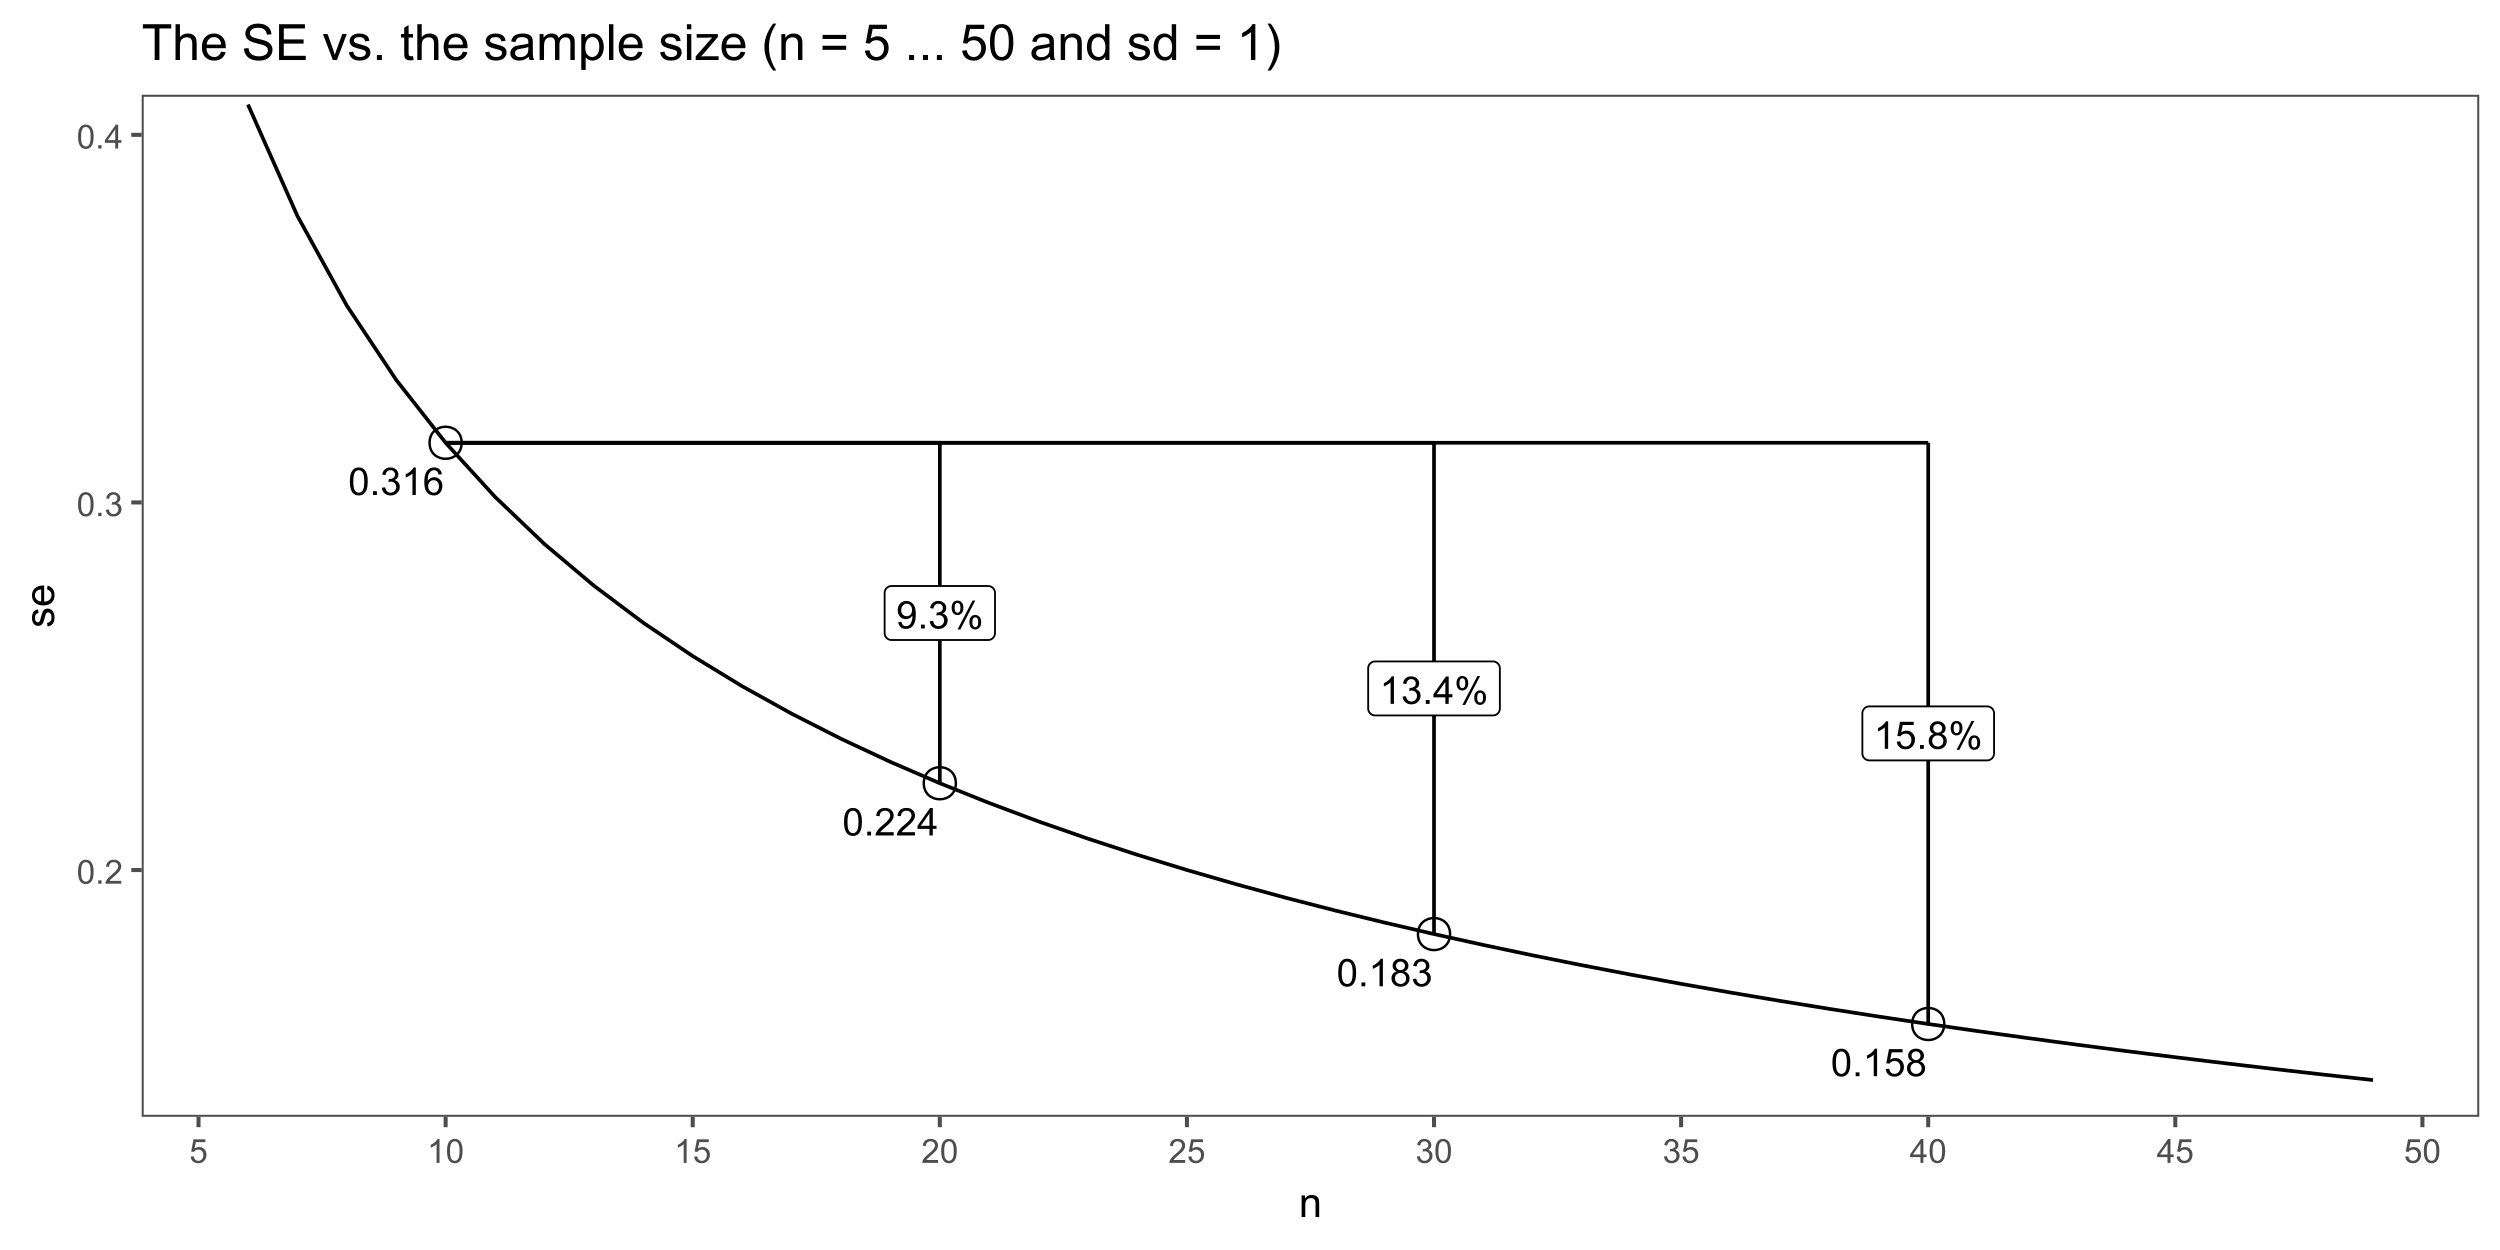 <?xml version="1.0" encoding="UTF-8"?>
<svg xmlns="http://www.w3.org/2000/svg" xmlns:xlink="http://www.w3.org/1999/xlink" width="720" height="360" viewBox="0 0 720 360">
<defs>
<g>
<g id="glyph-0-0">
<path d="M 0.457 -3.898 C 0.457 -4.832 0.555 -5.582 0.746 -6.152 C 0.938 -6.723 1.223 -7.164 1.605 -7.473 C 1.984 -7.781 2.461 -7.934 3.035 -7.934 C 3.457 -7.934 3.832 -7.848 4.152 -7.68 C 4.469 -7.508 4.734 -7.262 4.941 -6.941 C 5.152 -6.617 5.316 -6.227 5.434 -5.766 C 5.551 -5.305 5.613 -4.68 5.613 -3.898 C 5.613 -2.969 5.516 -2.223 5.324 -1.652 C 5.137 -1.082 4.852 -0.641 4.473 -0.332 C 4.094 -0.02 3.613 0.133 3.035 0.133 C 2.273 0.133 1.676 -0.137 1.238 -0.684 C 0.719 -1.344 0.457 -2.414 0.457 -3.898 M 1.457 -3.898 C 1.457 -2.602 1.605 -1.738 1.91 -1.309 C 2.215 -0.879 2.59 -0.664 3.035 -0.664 C 3.48 -0.664 3.855 -0.879 4.16 -1.309 C 4.461 -1.742 4.613 -2.605 4.613 -3.898 C 4.613 -5.199 4.461 -6.062 4.16 -6.488 C 3.855 -6.918 3.477 -7.133 3.023 -7.133 C 2.578 -7.133 2.223 -6.941 1.957 -6.566 C 1.621 -6.086 1.457 -5.195 1.457 -3.898 Z M 1.457 -3.898 "/>
</g>
<g id="glyph-0-1">
<path d="M 1.004 0 L 1.004 -1.105 L 2.109 -1.105 L 2.109 0 Z M 1.004 0 "/>
</g>
<g id="glyph-0-2">
<path d="M 0.465 -2.086 L 1.434 -2.215 C 1.547 -1.664 1.734 -1.27 2.004 -1.027 C 2.27 -0.785 2.598 -0.664 2.98 -0.664 C 3.438 -0.664 3.824 -0.82 4.137 -1.137 C 4.453 -1.453 4.609 -1.844 4.609 -2.312 C 4.609 -2.758 4.465 -3.125 4.172 -3.414 C 3.883 -3.703 3.512 -3.848 3.062 -3.848 C 2.879 -3.848 2.648 -3.812 2.379 -3.742 L 2.484 -4.594 C 2.551 -4.586 2.602 -4.582 2.641 -4.582 C 3.055 -4.582 3.426 -4.691 3.758 -4.906 C 4.086 -5.121 4.254 -5.453 4.254 -5.902 C 4.254 -6.258 4.133 -6.555 3.891 -6.785 C 3.652 -7.02 3.34 -7.137 2.961 -7.137 C 2.582 -7.137 2.27 -7.02 2.016 -6.781 C 1.766 -6.543 1.602 -6.188 1.531 -5.715 L 0.562 -5.887 C 0.68 -6.535 0.949 -7.039 1.371 -7.398 C 1.789 -7.758 2.312 -7.934 2.938 -7.934 C 3.367 -7.934 3.766 -7.844 4.129 -7.656 C 4.492 -7.473 4.77 -7.219 4.961 -6.898 C 5.152 -6.578 5.25 -6.242 5.25 -5.883 C 5.25 -5.539 5.16 -5.23 4.977 -4.949 C 4.793 -4.668 4.52 -4.445 4.16 -4.281 C 4.629 -4.172 4.992 -3.949 5.25 -3.609 C 5.508 -3.27 5.637 -2.844 5.637 -2.336 C 5.637 -1.645 5.387 -1.059 4.883 -0.578 C 4.379 -0.102 3.746 0.141 2.977 0.141 C 2.281 0.141 1.707 -0.066 1.246 -0.48 C 0.789 -0.895 0.527 -1.43 0.465 -2.086 Z M 0.465 -2.086 "/>
</g>
<g id="glyph-0-3">
<path d="M 4.113 0 L 3.145 0 L 3.145 -6.184 C 2.91 -5.961 2.602 -5.738 2.223 -5.516 C 1.844 -5.293 1.504 -5.125 1.203 -5.012 L 1.203 -5.949 C 1.746 -6.207 2.219 -6.516 2.625 -6.879 C 3.031 -7.242 3.32 -7.594 3.488 -7.934 L 4.113 -7.934 Z M 4.113 0 "/>
</g>
<g id="glyph-0-4">
<path d="M 5.492 -5.969 L 4.527 -5.891 C 4.441 -6.273 4.32 -6.551 4.16 -6.723 C 3.898 -7 3.574 -7.137 3.191 -7.137 C 2.883 -7.137 2.609 -7.051 2.379 -6.879 C 2.07 -6.656 1.832 -6.332 1.656 -5.902 C 1.48 -5.477 1.387 -4.867 1.379 -4.074 C 1.613 -4.43 1.898 -4.695 2.238 -4.867 C 2.574 -5.039 2.93 -5.125 3.301 -5.125 C 3.945 -5.125 4.496 -4.887 4.949 -4.41 C 5.406 -3.938 5.633 -3.32 5.633 -2.566 C 5.633 -2.07 5.527 -1.609 5.312 -1.184 C 5.098 -0.758 4.805 -0.43 4.43 -0.203 C 4.059 0.023 3.633 0.133 3.16 0.133 C 2.352 0.133 1.691 -0.164 1.18 -0.758 C 0.672 -1.352 0.414 -2.332 0.414 -3.699 C 0.414 -5.227 0.695 -6.336 1.262 -7.027 C 1.754 -7.633 2.418 -7.934 3.25 -7.934 C 3.871 -7.934 4.383 -7.762 4.777 -7.41 C 5.176 -7.062 5.414 -6.582 5.492 -5.969 M 1.531 -2.559 C 1.531 -2.227 1.602 -1.906 1.742 -1.602 C 1.887 -1.297 2.086 -1.062 2.34 -0.902 C 2.594 -0.742 2.863 -0.664 3.145 -0.664 C 3.551 -0.664 3.906 -0.828 4.199 -1.16 C 4.492 -1.488 4.641 -1.938 4.641 -2.508 C 4.641 -3.055 4.496 -3.484 4.203 -3.797 C 3.914 -4.113 3.547 -4.27 3.105 -4.27 C 2.668 -4.27 2.293 -4.113 1.988 -3.797 C 1.684 -3.484 1.531 -3.07 1.531 -2.559 Z M 1.531 -2.559 "/>
</g>
<g id="glyph-0-5">
<path d="M 5.559 -0.934 L 5.559 0 L 0.336 0 C 0.328 -0.234 0.363 -0.457 0.449 -0.672 C 0.582 -1.031 0.793 -1.379 1.086 -1.727 C 1.379 -2.07 1.801 -2.469 2.355 -2.922 C 3.215 -3.625 3.793 -4.184 4.098 -4.594 C 4.398 -5.008 4.551 -5.395 4.551 -5.762 C 4.551 -6.148 4.41 -6.473 4.137 -6.734 C 3.863 -7 3.504 -7.133 3.062 -7.133 C 2.594 -7.133 2.223 -6.992 1.941 -6.711 C 1.66 -6.43 1.52 -6.043 1.516 -5.547 L 0.516 -5.648 C 0.586 -6.395 0.844 -6.961 1.289 -7.352 C 1.734 -7.738 2.332 -7.934 3.082 -7.934 C 3.84 -7.934 4.441 -7.723 4.883 -7.305 C 5.324 -6.883 5.547 -6.363 5.547 -5.742 C 5.547 -5.426 5.48 -5.113 5.352 -4.809 C 5.223 -4.504 5.008 -4.18 4.707 -3.844 C 4.41 -3.504 3.91 -3.043 3.211 -2.453 C 2.629 -1.965 2.258 -1.633 2.09 -1.457 C 1.926 -1.285 1.789 -1.109 1.684 -0.934 Z M 5.559 -0.934 "/>
</g>
<g id="glyph-0-6">
<path d="M 3.57 0 L 3.57 -1.891 L 0.141 -1.891 L 0.141 -2.781 L 3.746 -7.902 L 4.539 -7.902 L 4.539 -2.781 L 5.605 -2.781 L 5.605 -1.891 L 4.539 -1.891 L 4.539 0 L 3.57 0 M 3.57 -2.781 L 3.57 -6.344 L 1.094 -2.781 Z M 3.57 -2.781 "/>
</g>
<g id="glyph-0-7">
<path d="M 1.953 -4.285 C 1.551 -4.434 1.25 -4.645 1.055 -4.918 C 0.863 -5.188 0.766 -5.516 0.766 -5.898 C 0.766 -6.473 0.973 -6.957 1.387 -7.348 C 1.797 -7.738 2.348 -7.934 3.035 -7.934 C 3.727 -7.934 4.281 -7.734 4.699 -7.332 C 5.121 -6.934 5.332 -6.445 5.332 -5.871 C 5.332 -5.504 5.234 -5.184 5.043 -4.914 C 4.852 -4.641 4.559 -4.434 4.168 -4.285 C 4.652 -4.129 5.02 -3.871 5.273 -3.52 C 5.527 -3.168 5.656 -2.746 5.656 -2.258 C 5.656 -1.582 5.414 -1.016 4.938 -0.555 C 4.461 -0.094 3.832 0.133 3.051 0.133 C 2.27 0.133 1.641 -0.098 1.164 -0.559 C 0.688 -1.02 0.449 -1.594 0.449 -2.285 C 0.449 -2.801 0.578 -3.23 0.84 -3.578 C 1.098 -3.922 1.469 -4.16 1.953 -4.285 M 1.758 -5.93 C 1.758 -5.555 1.879 -5.25 2.117 -5.012 C 2.359 -4.777 2.672 -4.656 3.055 -4.656 C 3.43 -4.656 3.738 -4.773 3.977 -5.012 C 4.215 -5.246 4.332 -5.535 4.332 -5.875 C 4.332 -6.23 4.211 -6.531 3.965 -6.773 C 3.719 -7.016 3.414 -7.137 3.047 -7.137 C 2.676 -7.137 2.367 -7.02 2.125 -6.781 C 1.879 -6.543 1.758 -6.262 1.758 -5.93 M 1.445 -2.281 C 1.445 -2.004 1.512 -1.734 1.641 -1.477 C 1.773 -1.219 1.969 -1.02 2.227 -0.875 C 2.484 -0.734 2.762 -0.664 3.062 -0.664 C 3.523 -0.664 3.906 -0.812 4.211 -1.109 C 4.512 -1.41 4.664 -1.789 4.664 -2.246 C 4.664 -2.715 4.508 -3.102 4.195 -3.406 C 3.887 -3.711 3.496 -3.863 3.031 -3.863 C 2.574 -3.863 2.195 -3.715 1.895 -3.414 C 1.594 -3.109 1.445 -2.734 1.445 -2.281 Z M 1.445 -2.281 "/>
</g>
<g id="glyph-0-8">
<path d="M 0.457 -2.07 L 1.477 -2.156 C 1.551 -1.66 1.727 -1.289 2.004 -1.039 C 2.277 -0.789 2.609 -0.664 2.996 -0.664 C 3.465 -0.664 3.859 -0.84 4.184 -1.191 C 4.508 -1.543 4.668 -2.012 4.668 -2.594 C 4.668 -3.145 4.512 -3.582 4.203 -3.902 C 3.891 -4.223 3.484 -4.383 2.98 -4.383 C 2.668 -4.383 2.387 -4.312 2.133 -4.168 C 1.883 -4.027 1.684 -3.844 1.543 -3.617 L 0.629 -3.734 L 1.395 -7.793 L 5.324 -7.793 L 5.324 -6.867 L 2.172 -6.867 L 1.746 -4.742 C 2.223 -5.074 2.719 -5.238 3.238 -5.238 C 3.93 -5.238 4.512 -5 4.984 -4.523 C 5.461 -4.043 5.699 -3.43 5.699 -2.68 C 5.699 -1.965 5.488 -1.348 5.074 -0.824 C 4.566 -0.184 3.875 0.133 2.996 0.133 C 2.277 0.133 1.691 -0.066 1.238 -0.469 C 0.781 -0.871 0.523 -1.406 0.457 -2.07 Z M 0.457 -2.07 "/>
</g>
<g id="glyph-0-9">
<path d="M 0.605 -1.828 L 1.535 -1.914 C 1.617 -1.477 1.766 -1.156 1.988 -0.961 C 2.211 -0.762 2.496 -0.664 2.848 -0.664 C 3.145 -0.664 3.406 -0.73 3.629 -0.867 C 3.855 -1.004 4.039 -1.188 4.184 -1.414 C 4.328 -1.645 4.445 -1.953 4.543 -2.34 C 4.641 -2.727 4.691 -3.121 4.691 -3.523 C 4.691 -3.57 4.688 -3.633 4.684 -3.719 C 4.492 -3.41 4.227 -3.16 3.891 -2.969 C 3.555 -2.773 3.188 -2.68 2.797 -2.68 C 2.145 -2.68 1.59 -2.918 1.137 -3.391 C 0.684 -3.863 0.457 -4.492 0.457 -5.266 C 0.457 -6.066 0.695 -6.715 1.168 -7.203 C 1.641 -7.691 2.23 -7.934 2.941 -7.934 C 3.457 -7.934 3.926 -7.797 4.352 -7.52 C 4.777 -7.242 5.102 -6.848 5.324 -6.336 C 5.543 -5.824 5.656 -5.082 5.656 -4.113 C 5.656 -3.102 5.547 -2.301 5.324 -1.699 C 5.105 -1.102 4.781 -0.648 4.348 -0.336 C 3.914 -0.023 3.406 0.133 2.824 0.133 C 2.207 0.133 1.703 -0.035 1.309 -0.379 C 0.918 -0.723 0.684 -1.207 0.605 -1.828 M 4.578 -5.316 C 4.578 -5.871 4.43 -6.312 4.133 -6.641 C 3.836 -6.969 3.48 -7.133 3.062 -7.133 C 2.629 -7.133 2.254 -6.957 1.934 -6.602 C 1.617 -6.25 1.457 -5.793 1.457 -5.234 C 1.457 -4.73 1.605 -4.32 1.91 -4.008 C 2.215 -3.695 2.59 -3.535 3.035 -3.535 C 3.484 -3.535 3.852 -3.695 4.141 -4.008 C 4.434 -4.32 4.578 -4.758 4.578 -5.316 Z M 4.578 -5.316 "/>
</g>
<g id="glyph-0-10">
<path d="M 0.641 -6.004 C 0.641 -6.57 0.785 -7.051 1.066 -7.445 C 1.352 -7.84 1.762 -8.039 2.301 -8.039 C 2.797 -8.039 3.207 -7.859 3.535 -7.508 C 3.859 -7.152 4.02 -6.633 4.02 -5.945 C 4.02 -5.277 3.855 -4.762 3.527 -4.402 C 3.199 -4.039 2.793 -3.859 2.312 -3.859 C 1.836 -3.859 1.438 -4.039 1.117 -4.395 C 0.801 -4.75 0.641 -5.285 0.641 -6.004 M 2.328 -7.367 C 2.09 -7.367 1.887 -7.266 1.727 -7.055 C 1.566 -6.848 1.488 -6.465 1.488 -5.906 C 1.488 -5.402 1.57 -5.043 1.73 -4.84 C 1.891 -4.633 2.09 -4.527 2.328 -4.527 C 2.574 -4.527 2.773 -4.633 2.934 -4.84 C 3.094 -5.051 3.176 -5.43 3.176 -5.984 C 3.176 -6.492 3.094 -6.852 2.934 -7.059 C 2.77 -7.266 2.57 -7.367 2.328 -7.367 M 2.336 0.293 L 6.656 -8.039 L 7.445 -8.039 L 3.137 0.293 L 2.336 0.293 M 5.75 -1.855 C 5.75 -2.422 5.895 -2.902 6.176 -3.297 C 6.461 -3.691 6.875 -3.887 7.418 -3.887 C 7.914 -3.887 8.324 -3.711 8.648 -3.355 C 8.973 -3 9.137 -2.48 9.137 -1.797 C 9.137 -1.125 8.973 -0.613 8.645 -0.25 C 8.316 0.109 7.906 0.293 7.422 0.293 C 6.945 0.293 6.547 0.113 6.23 -0.246 C 5.91 -0.602 5.75 -1.141 5.75 -1.855 M 7.445 -3.219 C 7.199 -3.219 6.996 -3.113 6.836 -2.906 C 6.68 -2.695 6.598 -2.312 6.598 -1.758 C 6.598 -1.254 6.68 -0.898 6.84 -0.691 C 7.004 -0.48 7.203 -0.379 7.438 -0.379 C 7.688 -0.379 7.891 -0.48 8.051 -0.691 C 8.211 -0.898 8.289 -1.281 8.289 -1.832 C 8.289 -2.344 8.211 -2.703 8.047 -2.906 C 7.887 -3.113 7.684 -3.219 7.445 -3.219 Z M 7.445 -3.219 "/>
</g>
<g id="glyph-1-0">
<path d="M 0.398 -3.391 C 0.398 -4.203 0.48 -4.855 0.648 -5.352 C 0.816 -5.848 1.066 -6.227 1.395 -6.496 C 1.723 -6.766 2.141 -6.898 2.641 -6.898 C 3.008 -6.898 3.332 -6.824 3.609 -6.676 C 3.887 -6.527 4.117 -6.316 4.297 -6.035 C 4.48 -5.754 4.621 -5.414 4.727 -5.012 C 4.828 -4.613 4.879 -4.07 4.879 -3.391 C 4.879 -2.582 4.797 -1.934 4.633 -1.438 C 4.465 -0.941 4.219 -0.559 3.887 -0.289 C 3.559 -0.02 3.141 0.117 2.641 0.117 C 1.977 0.117 1.457 -0.121 1.078 -0.594 C 0.625 -1.168 0.398 -2.098 0.398 -3.391 M 1.266 -3.391 C 1.266 -2.262 1.398 -1.512 1.66 -1.137 C 1.926 -0.762 2.25 -0.578 2.641 -0.578 C 3.027 -0.578 3.352 -0.766 3.617 -1.141 C 3.879 -1.516 4.012 -2.266 4.012 -3.391 C 4.012 -4.52 3.879 -5.273 3.617 -5.645 C 3.352 -6.016 3.023 -6.203 2.629 -6.203 C 2.242 -6.203 1.934 -6.039 1.703 -5.711 C 1.41 -5.289 1.266 -4.516 1.266 -3.391 Z M 1.266 -3.391 "/>
</g>
<g id="glyph-1-1">
<path d="M 0.871 0 L 0.871 -0.961 L 1.832 -0.961 L 1.832 0 Z M 0.871 0 "/>
</g>
<g id="glyph-1-2">
<path d="M 4.832 -0.812 L 4.832 0 L 0.289 0 C 0.285 -0.203 0.316 -0.398 0.391 -0.586 C 0.504 -0.895 0.691 -1.199 0.945 -1.5 C 1.199 -1.801 1.566 -2.148 2.047 -2.539 C 2.797 -3.152 3.301 -3.637 3.562 -3.996 C 3.824 -4.355 3.957 -4.691 3.957 -5.012 C 3.957 -5.344 3.836 -5.629 3.598 -5.855 C 3.359 -6.086 3.047 -6.203 2.664 -6.203 C 2.258 -6.203 1.93 -6.078 1.688 -5.836 C 1.445 -5.594 1.32 -5.254 1.316 -4.824 L 0.449 -4.914 C 0.508 -5.559 0.734 -6.051 1.121 -6.391 C 1.508 -6.73 2.027 -6.898 2.68 -6.898 C 3.34 -6.898 3.863 -6.719 4.246 -6.352 C 4.633 -5.984 4.824 -5.531 4.824 -4.992 C 4.824 -4.719 4.766 -4.445 4.656 -4.18 C 4.543 -3.914 4.355 -3.637 4.094 -3.344 C 3.832 -3.047 3.398 -2.645 2.793 -2.133 C 2.289 -1.707 1.961 -1.418 1.82 -1.27 C 1.676 -1.117 1.555 -0.965 1.461 -0.812 Z M 4.832 -0.812 "/>
</g>
<g id="glyph-1-3">
<path d="M 0.402 -1.812 L 1.246 -1.926 C 1.344 -1.449 1.508 -1.105 1.742 -0.895 C 1.973 -0.684 2.258 -0.578 2.594 -0.578 C 2.988 -0.578 3.324 -0.715 3.598 -0.988 C 3.871 -1.266 4.008 -1.605 4.008 -2.012 C 4.008 -2.398 3.883 -2.719 3.629 -2.969 C 3.375 -3.223 3.055 -3.348 2.664 -3.348 C 2.504 -3.348 2.305 -3.316 2.066 -3.254 L 2.16 -3.992 C 2.219 -3.988 2.262 -3.984 2.297 -3.984 C 2.656 -3.984 2.98 -4.078 3.266 -4.266 C 3.555 -4.453 3.699 -4.742 3.699 -5.133 C 3.699 -5.441 3.594 -5.699 3.383 -5.902 C 3.176 -6.105 2.906 -6.207 2.574 -6.207 C 2.246 -6.207 1.973 -6.102 1.754 -5.898 C 1.535 -5.691 1.395 -5.383 1.332 -4.969 L 0.488 -5.117 C 0.59 -5.684 0.824 -6.121 1.191 -6.434 C 1.555 -6.746 2.012 -6.898 2.555 -6.898 C 2.93 -6.898 3.273 -6.82 3.59 -6.66 C 3.906 -6.496 4.148 -6.277 4.316 -6 C 4.48 -5.723 4.566 -5.426 4.566 -5.113 C 4.566 -4.816 4.484 -4.547 4.328 -4.305 C 4.168 -4.059 3.93 -3.867 3.617 -3.723 C 4.023 -3.629 4.34 -3.434 4.566 -3.137 C 4.789 -2.844 4.902 -2.473 4.902 -2.031 C 4.902 -1.43 4.684 -0.922 4.246 -0.504 C 3.809 -0.086 3.258 0.121 2.586 0.121 C 1.984 0.121 1.484 -0.059 1.086 -0.418 C 0.688 -0.777 0.461 -1.242 0.402 -1.812 Z M 0.402 -1.812 "/>
</g>
<g id="glyph-1-4">
<path d="M 3.102 0 L 3.102 -1.645 L 0.121 -1.645 L 0.121 -2.418 L 3.258 -6.871 L 3.945 -6.871 L 3.945 -2.418 L 4.875 -2.418 L 4.875 -1.645 L 3.945 -1.645 L 3.945 0 L 3.102 0 M 3.102 -2.418 L 3.102 -5.516 L 0.953 -2.418 Z M 3.102 -2.418 "/>
</g>
<g id="glyph-1-5">
<path d="M 0.398 -1.801 L 1.285 -1.875 C 1.352 -1.445 1.504 -1.121 1.742 -0.902 C 1.98 -0.684 2.27 -0.578 2.605 -0.578 C 3.012 -0.578 3.355 -0.73 3.637 -1.035 C 3.918 -1.344 4.059 -1.75 4.059 -2.254 C 4.059 -2.734 3.926 -3.117 3.652 -3.395 C 3.383 -3.672 3.031 -3.812 2.594 -3.812 C 2.32 -3.812 2.074 -3.75 1.855 -3.625 C 1.637 -3.504 1.465 -3.344 1.34 -3.145 L 0.547 -3.25 L 1.215 -6.777 L 4.633 -6.777 L 4.633 -5.973 L 1.891 -5.973 L 1.52 -4.125 C 1.93 -4.414 2.363 -4.555 2.816 -4.555 C 3.418 -4.555 3.922 -4.348 4.336 -3.934 C 4.75 -3.516 4.953 -2.984 4.953 -2.328 C 4.953 -1.707 4.773 -1.172 4.41 -0.719 C 3.969 -0.16 3.367 0.117 2.605 0.117 C 1.98 0.117 1.473 -0.059 1.074 -0.406 C 0.68 -0.758 0.453 -1.223 0.398 -1.801 Z M 0.398 -1.801 "/>
</g>
<g id="glyph-1-6">
<path d="M 3.578 0 L 2.734 0 L 2.734 -5.375 C 2.531 -5.184 2.262 -4.988 1.934 -4.797 C 1.605 -4.602 1.309 -4.457 1.047 -4.359 L 1.047 -5.176 C 1.516 -5.398 1.93 -5.664 2.281 -5.98 C 2.637 -6.297 2.887 -6.602 3.031 -6.898 L 3.578 -6.898 Z M 3.578 0 "/>
</g>
<g id="glyph-2-0">
<path d="M 0.789 0 L 0.789 -6.223 L 1.742 -6.223 L 1.742 -5.336 C 2.195 -6.02 2.855 -6.363 3.719 -6.363 C 4.094 -6.363 4.441 -6.297 4.754 -6.16 C 5.07 -6.027 5.305 -5.848 5.461 -5.633 C 5.617 -5.41 5.727 -5.152 5.789 -4.852 C 5.828 -4.656 5.848 -4.312 5.848 -3.828 L 5.848 0 L 4.793 0 L 4.793 -3.785 C 4.793 -4.215 4.75 -4.535 4.672 -4.75 C 4.586 -4.961 4.441 -5.133 4.234 -5.258 C 4.023 -5.387 3.781 -5.449 3.5 -5.449 C 3.047 -5.449 2.66 -5.305 2.336 -5.023 C 2.008 -4.734 1.844 -4.195 1.844 -3.398 L 1.844 0 Z M 0.789 0 "/>
</g>
<g id="glyph-3-0">
<path d="M -1.859 -0.371 L -2.023 -1.414 C -1.602 -1.469 -1.281 -1.633 -1.059 -1.902 C -0.836 -2.168 -0.727 -2.543 -0.727 -3.023 C -0.727 -3.508 -0.824 -3.867 -1.023 -4.102 C -1.219 -4.336 -1.449 -4.453 -1.715 -4.453 C -1.953 -4.453 -2.141 -4.348 -2.277 -4.141 C -2.371 -3.996 -2.492 -3.641 -2.637 -3.062 C -2.832 -2.289 -3 -1.754 -3.145 -1.457 C -3.285 -1.156 -3.484 -0.93 -3.734 -0.777 C -3.988 -0.621 -4.266 -0.547 -4.57 -0.547 C -4.848 -0.547 -5.105 -0.609 -5.34 -0.734 C -5.578 -0.863 -5.773 -1.035 -5.93 -1.254 C -6.051 -1.418 -6.152 -1.641 -6.238 -1.926 C -6.32 -2.207 -6.363 -2.512 -6.363 -2.836 C -6.363 -3.324 -6.293 -3.754 -6.152 -4.121 C -6.012 -4.492 -5.82 -4.762 -5.582 -4.938 C -5.34 -5.113 -5.02 -5.234 -4.617 -5.305 L -4.477 -4.273 C -4.797 -4.227 -5.047 -4.09 -5.227 -3.863 C -5.406 -3.641 -5.496 -3.324 -5.496 -2.914 C -5.496 -2.426 -5.414 -2.082 -5.258 -1.875 C -5.094 -1.668 -4.906 -1.566 -4.695 -1.566 C -4.555 -1.566 -4.434 -1.605 -4.324 -1.695 C -4.211 -1.777 -4.117 -1.914 -4.043 -2.098 C -4.004 -2.203 -3.914 -2.516 -3.773 -3.031 C -3.574 -3.773 -3.41 -4.297 -3.285 -4.59 C -3.156 -4.887 -2.973 -5.117 -2.73 -5.285 C -2.488 -5.453 -2.188 -5.535 -1.828 -5.539 C -1.477 -5.535 -1.145 -5.434 -0.836 -5.23 C -0.523 -5.023 -0.285 -4.727 -0.113 -4.344 C 0.055 -3.953 0.141 -3.516 0.141 -3.031 C 0.141 -2.219 -0.027 -1.605 -0.363 -1.18 C -0.699 -0.758 -1.199 -0.488 -1.859 -0.371 Z M -1.859 -0.371 "/>
</g>
<g id="glyph-3-1">
<path d="M -2.004 -5.051 L -1.867 -6.141 C -1.23 -5.969 -0.738 -5.648 -0.387 -5.188 C -0.035 -4.719 0.141 -4.125 0.141 -3.406 C 0.141 -2.492 -0.141 -1.773 -0.699 -1.238 C -1.262 -0.707 -2.047 -0.441 -3.059 -0.441 C -4.105 -0.441 -4.918 -0.711 -5.496 -1.25 C -6.074 -1.789 -6.363 -2.484 -6.363 -3.348 C -6.363 -4.18 -6.078 -4.859 -5.516 -5.383 C -4.945 -5.914 -4.148 -6.176 -3.121 -6.176 C -3.059 -6.176 -2.965 -6.172 -2.84 -6.172 L -2.844 -1.531 C -2.156 -1.566 -1.633 -1.762 -1.27 -2.109 C -0.906 -2.457 -0.727 -2.891 -0.727 -3.41 C -0.727 -3.797 -0.828 -4.125 -1.031 -4.398 C -1.234 -4.672 -1.559 -4.891 -2.004 -5.051 M -3.711 -1.59 L -3.707 -5.062 C -4.23 -5.016 -4.625 -4.883 -4.887 -4.664 C -5.293 -4.328 -5.496 -3.891 -5.496 -3.359 C -5.496 -2.871 -5.332 -2.465 -5.008 -2.137 C -4.684 -1.805 -4.25 -1.625 -3.711 -1.59 Z M -3.711 -1.59 "/>
</g>
<g id="glyph-4-0">
<path d="M 3.734 0 L 3.734 -9.09 L 0.336 -9.09 L 0.336 -10.309 L 8.508 -10.309 L 8.508 -9.09 L 5.098 -9.09 L 5.098 0 Z M 3.734 0 "/>
</g>
<g id="glyph-4-1">
<path d="M 0.949 0 L 0.949 -10.309 L 2.215 -10.309 L 2.215 -6.609 C 2.805 -7.293 3.551 -7.637 4.449 -7.637 C 5.004 -7.637 5.484 -7.527 5.891 -7.309 C 6.301 -7.09 6.59 -6.789 6.766 -6.406 C 6.941 -6.02 7.031 -5.465 7.031 -4.73 L 7.031 0 L 5.766 0 L 5.766 -4.73 C 5.766 -5.363 5.629 -5.824 5.355 -6.113 C 5.078 -6.402 4.691 -6.547 4.191 -6.547 C 3.816 -6.547 3.461 -6.449 3.133 -6.254 C 2.801 -6.059 2.566 -5.797 2.426 -5.465 C 2.285 -5.129 2.215 -4.672 2.215 -4.086 L 2.215 0 Z M 0.949 0 "/>
</g>
<g id="glyph-4-2">
<path d="M 6.062 -2.406 L 7.367 -2.242 C 7.164 -1.48 6.781 -0.887 6.223 -0.465 C 5.664 -0.043 4.953 0.168 4.086 0.168 C 2.992 0.168 2.125 -0.168 1.488 -0.84 C 0.848 -1.512 0.527 -2.457 0.527 -3.672 C 0.527 -4.926 0.852 -5.902 1.496 -6.594 C 2.145 -7.289 2.984 -7.637 4.016 -7.637 C 5.012 -7.637 5.828 -7.297 6.461 -6.617 C 7.094 -5.938 7.41 -4.98 7.41 -3.746 C 7.41 -3.672 7.41 -3.559 7.402 -3.41 L 1.836 -3.41 C 1.883 -2.59 2.113 -1.961 2.531 -1.527 C 2.949 -1.09 3.469 -0.871 4.094 -0.871 C 4.555 -0.871 4.953 -0.992 5.281 -1.238 C 5.609 -1.48 5.867 -1.871 6.062 -2.406 M 1.906 -4.449 L 6.074 -4.449 C 6.02 -5.078 5.859 -5.551 5.598 -5.863 C 5.195 -6.352 4.672 -6.594 4.027 -6.594 C 3.449 -6.594 2.957 -6.402 2.562 -6.012 C 2.168 -5.621 1.949 -5.102 1.906 -4.449 Z M 1.906 -4.449 "/>
</g>
<g id="glyph-4-3">
</g>
<g id="glyph-4-4">
<path d="M 0.648 -3.312 L 1.934 -3.426 C 1.996 -2.91 2.137 -2.484 2.359 -2.156 C 2.582 -1.824 2.926 -1.559 3.395 -1.352 C 3.863 -1.148 4.391 -1.047 4.977 -1.047 C 5.5 -1.047 5.957 -1.125 6.355 -1.281 C 6.754 -1.434 7.051 -1.645 7.246 -1.914 C 7.441 -2.184 7.539 -2.48 7.539 -2.797 C 7.539 -3.121 7.445 -3.402 7.258 -3.645 C 7.07 -3.887 6.758 -4.09 6.328 -4.254 C 6.051 -4.363 5.441 -4.527 4.492 -4.758 C 3.547 -4.984 2.883 -5.199 2.504 -5.398 C 2.012 -5.656 1.645 -5.977 1.402 -6.359 C 1.16 -6.742 1.039 -7.168 1.039 -7.645 C 1.039 -8.164 1.188 -8.648 1.484 -9.102 C 1.777 -9.555 2.211 -9.898 2.777 -10.133 C 3.344 -10.367 3.977 -10.484 4.668 -10.484 C 5.434 -10.484 6.105 -10.359 6.691 -10.113 C 7.273 -9.867 7.723 -9.508 8.035 -9.027 C 8.352 -8.551 8.52 -8.008 8.543 -7.402 L 7.234 -7.305 C 7.164 -7.957 6.926 -8.449 6.52 -8.781 C 6.117 -9.113 5.516 -9.281 4.727 -9.281 C 3.898 -9.281 3.297 -9.129 2.922 -8.828 C 2.543 -8.523 2.355 -8.16 2.355 -7.734 C 2.355 -7.363 2.488 -7.059 2.758 -6.82 C 3.02 -6.582 3.703 -6.336 4.812 -6.086 C 5.922 -5.836 6.684 -5.617 7.094 -5.43 C 7.695 -5.152 8.137 -4.801 8.422 -4.375 C 8.711 -3.953 8.852 -3.465 8.852 -2.91 C 8.852 -2.363 8.695 -1.844 8.383 -1.359 C 8.066 -0.875 7.617 -0.496 7.027 -0.227 C 6.438 0.039 5.777 0.176 5.043 0.176 C 4.109 0.176 3.328 0.039 2.695 -0.23 C 2.066 -0.504 1.57 -0.914 1.211 -1.457 C 0.855 -2.004 0.664 -2.621 0.648 -3.312 Z M 0.648 -3.312 "/>
</g>
<g id="glyph-4-5">
<path d="M 1.141 0 L 1.141 -10.309 L 8.594 -10.309 L 8.594 -9.09 L 2.504 -9.09 L 2.504 -5.934 L 8.207 -5.934 L 8.207 -4.727 L 2.504 -4.727 L 2.504 -1.215 L 8.832 -1.215 L 8.832 0 Z M 1.141 0 "/>
</g>
<g id="glyph-4-6">
<path d="M 3.023 0 L 0.184 -7.469 L 1.52 -7.469 L 3.121 -2.996 C 3.297 -2.512 3.453 -2.012 3.602 -1.492 C 3.711 -1.883 3.871 -2.359 4.07 -2.91 L 5.73 -7.469 L 7.031 -7.469 L 4.203 0 Z M 3.023 0 "/>
</g>
<g id="glyph-4-7">
<path d="M 0.441 -2.23 L 1.695 -2.426 C 1.766 -1.926 1.961 -1.539 2.281 -1.273 C 2.602 -1.004 3.051 -0.871 3.629 -0.871 C 4.211 -0.871 4.641 -0.988 4.922 -1.227 C 5.203 -1.465 5.344 -1.742 5.344 -2.059 C 5.344 -2.348 5.219 -2.57 4.973 -2.734 C 4.797 -2.848 4.367 -2.992 3.676 -3.164 C 2.75 -3.398 2.105 -3.602 1.746 -3.773 C 1.387 -3.941 1.117 -4.18 0.93 -4.484 C 0.746 -4.785 0.652 -5.117 0.652 -5.484 C 0.652 -5.816 0.73 -6.125 0.883 -6.41 C 1.035 -6.691 1.242 -6.93 1.504 -7.117 C 1.703 -7.262 1.969 -7.383 2.309 -7.484 C 2.648 -7.586 3.016 -7.637 3.402 -7.637 C 3.988 -7.637 4.504 -7.551 4.945 -7.383 C 5.391 -7.215 5.715 -6.984 5.926 -6.695 C 6.137 -6.41 6.285 -6.023 6.363 -5.539 L 5.125 -5.371 C 5.07 -5.758 4.906 -6.055 4.637 -6.273 C 4.367 -6.488 3.988 -6.594 3.496 -6.594 C 2.914 -6.594 2.5 -6.5 2.25 -6.309 C 2 -6.113 1.879 -5.891 1.879 -5.633 C 1.879 -5.469 1.93 -5.32 2.031 -5.188 C 2.137 -5.055 2.297 -4.941 2.516 -4.852 C 2.645 -4.805 3.016 -4.695 3.637 -4.527 C 4.531 -4.289 5.156 -4.094 5.508 -3.941 C 5.863 -3.789 6.141 -3.566 6.344 -3.277 C 6.543 -2.984 6.645 -2.625 6.645 -2.195 C 6.645 -1.773 6.52 -1.375 6.273 -1 C 6.027 -0.629 5.676 -0.34 5.211 -0.137 C 4.746 0.066 4.223 0.168 3.637 0.168 C 2.664 0.168 1.926 -0.031 1.418 -0.438 C 0.91 -0.84 0.582 -1.438 0.441 -2.23 Z M 0.441 -2.23 "/>
</g>
<g id="glyph-4-8">
<path d="M 1.309 0 L 1.309 -1.441 L 2.75 -1.441 L 2.75 0 Z M 1.309 0 "/>
</g>
<g id="glyph-4-9">
<path d="M 3.711 -1.133 L 3.895 -0.016 C 3.539 0.062 3.219 0.098 2.938 0.098 C 2.48 0.098 2.125 0.027 1.871 -0.121 C 1.617 -0.266 1.438 -0.457 1.336 -0.691 C 1.234 -0.93 1.18 -1.426 1.18 -2.188 L 1.18 -6.484 L 0.254 -6.484 L 0.254 -7.469 L 1.18 -7.469 L 1.18 -9.316 L 2.441 -10.074 L 2.441 -7.469 L 3.711 -7.469 L 3.711 -6.484 L 2.441 -6.484 L 2.441 -2.117 C 2.441 -1.754 2.461 -1.523 2.508 -1.422 C 2.551 -1.316 2.625 -1.234 2.723 -1.176 C 2.824 -1.113 2.969 -1.082 3.156 -1.082 C 3.297 -1.082 3.484 -1.098 3.711 -1.133 Z M 3.711 -1.133 "/>
</g>
<g id="glyph-4-10">
<path d="M 5.82 -0.922 C 5.352 -0.523 4.902 -0.242 4.469 -0.078 C 4.035 0.086 3.57 0.168 3.074 0.168 C 2.254 0.168 1.621 -0.031 1.18 -0.434 C 0.742 -0.832 0.52 -1.344 0.52 -1.969 C 0.52 -2.336 0.602 -2.668 0.77 -2.969 C 0.938 -3.273 1.152 -3.516 1.422 -3.699 C 1.691 -3.883 1.996 -4.02 2.336 -4.113 C 2.582 -4.18 2.957 -4.242 3.461 -4.305 C 4.48 -4.426 5.234 -4.57 5.715 -4.738 C 5.723 -4.914 5.723 -5.023 5.723 -5.07 C 5.723 -5.586 5.605 -5.949 5.363 -6.16 C 5.043 -6.445 4.562 -6.59 3.922 -6.59 C 3.328 -6.59 2.887 -6.484 2.605 -6.273 C 2.32 -6.066 2.113 -5.699 1.977 -5.168 L 0.738 -5.336 C 0.852 -5.867 1.035 -6.293 1.293 -6.621 C 1.551 -6.945 1.926 -7.195 2.41 -7.371 C 2.898 -7.547 3.465 -7.637 4.105 -7.637 C 4.742 -7.637 5.262 -7.562 5.66 -7.41 C 6.059 -7.262 6.352 -7.07 6.539 -6.844 C 6.727 -6.617 6.859 -6.332 6.934 -5.984 C 6.977 -5.77 6.996 -5.379 6.996 -4.816 L 6.996 -3.129 C 6.996 -1.953 7.023 -1.207 7.078 -0.895 C 7.129 -0.586 7.238 -0.285 7.398 0 L 6.074 0 C 5.945 -0.262 5.859 -0.57 5.82 -0.922 M 5.715 -3.746 C 5.258 -3.559 4.566 -3.402 3.648 -3.27 C 3.129 -3.195 2.762 -3.109 2.547 -3.016 C 2.328 -2.922 2.164 -2.785 2.047 -2.605 C 1.93 -2.426 1.871 -2.223 1.871 -2.004 C 1.871 -1.668 1.996 -1.387 2.254 -1.16 C 2.508 -0.934 2.883 -0.824 3.375 -0.824 C 3.863 -0.824 4.297 -0.93 4.676 -1.141 C 5.055 -1.355 5.336 -1.648 5.512 -2.02 C 5.648 -2.305 5.715 -2.727 5.715 -3.285 Z M 5.715 -3.746 "/>
</g>
<g id="glyph-4-11">
<path d="M 0.949 0 L 0.949 -7.469 L 2.082 -7.469 L 2.082 -6.418 C 2.316 -6.785 2.629 -7.078 3.016 -7.301 C 3.406 -7.523 3.848 -7.637 4.344 -7.637 C 4.898 -7.637 5.352 -7.52 5.707 -7.293 C 6.059 -7.062 6.309 -6.742 6.453 -6.328 C 7.047 -7.199 7.812 -7.637 8.762 -7.637 C 9.5 -7.637 10.07 -7.43 10.469 -7.02 C 10.867 -6.609 11.066 -5.98 11.066 -5.125 L 11.066 0 L 9.809 0 L 9.809 -4.703 C 9.809 -5.211 9.766 -5.574 9.684 -5.797 C 9.602 -6.02 9.453 -6.199 9.238 -6.336 C 9.023 -6.473 8.77 -6.539 8.48 -6.539 C 7.953 -6.539 7.52 -6.363 7.172 -6.016 C 6.824 -5.664 6.652 -5.105 6.652 -4.34 L 6.652 0 L 5.387 0 L 5.387 -4.852 C 5.387 -5.414 5.281 -5.836 5.078 -6.117 C 4.871 -6.398 4.531 -6.539 4.062 -6.539 C 3.707 -6.539 3.379 -6.445 3.074 -6.258 C 2.773 -6.07 2.555 -5.797 2.418 -5.434 C 2.281 -5.074 2.215 -4.555 2.215 -3.875 L 2.215 0 Z M 0.949 0 "/>
</g>
<g id="glyph-4-12">
<path d="M 0.949 2.863 L 0.949 -7.469 L 2.102 -7.469 L 2.102 -6.496 C 2.375 -6.875 2.68 -7.16 3.023 -7.352 C 3.367 -7.539 3.781 -7.637 4.27 -7.637 C 4.906 -7.637 5.469 -7.473 5.957 -7.145 C 6.441 -6.816 6.812 -6.352 7.059 -5.754 C 7.309 -5.156 7.434 -4.504 7.434 -3.789 C 7.434 -3.027 7.293 -2.336 7.02 -1.727 C 6.746 -1.113 6.348 -0.645 5.824 -0.32 C 5.301 0.004 4.754 0.168 4.176 0.168 C 3.754 0.168 3.375 0.078 3.039 -0.098 C 2.707 -0.277 2.43 -0.5 2.215 -0.773 L 2.215 2.863 L 0.949 2.863 M 2.094 -3.691 C 2.094 -2.73 2.289 -2.02 2.68 -1.562 C 3.066 -1.102 3.539 -0.871 4.094 -0.871 C 4.656 -0.871 5.137 -1.109 5.535 -1.586 C 5.938 -2.062 6.137 -2.797 6.137 -3.797 C 6.137 -4.75 5.941 -5.461 5.551 -5.934 C 5.16 -6.406 4.691 -6.645 4.148 -6.645 C 3.609 -6.645 3.133 -6.391 2.719 -5.887 C 2.301 -5.383 2.094 -4.652 2.094 -3.691 Z M 2.094 -3.691 "/>
</g>
<g id="glyph-4-13">
<path d="M 0.922 0 L 0.922 -10.309 L 2.188 -10.309 L 2.188 0 Z M 0.922 0 "/>
</g>
<g id="glyph-4-14">
<path d="M 0.957 -8.852 L 0.957 -10.309 L 2.223 -10.309 L 2.223 -8.852 L 0.957 -8.852 M 0.957 0 L 0.957 -7.469 L 2.223 -7.469 L 2.223 0 Z M 0.957 0 "/>
</g>
<g id="glyph-4-15">
<path d="M 0.281 0 L 0.281 -1.027 L 5.035 -6.484 C 4.496 -6.453 4.02 -6.441 3.605 -6.441 L 0.562 -6.441 L 0.562 -7.469 L 6.664 -7.469 L 6.664 -6.629 L 2.621 -1.891 L 1.844 -1.027 C 2.41 -1.07 2.941 -1.09 3.438 -1.09 L 6.891 -1.09 L 6.891 0 Z M 0.281 0 "/>
</g>
<g id="glyph-4-16">
<path d="M 3.367 3.031 C 2.668 2.148 2.078 1.117 1.598 -0.062 C 1.113 -1.246 0.871 -2.469 0.871 -3.734 C 0.871 -4.848 1.051 -5.918 1.414 -6.941 C 1.836 -8.125 2.488 -9.309 3.367 -10.484 L 4.273 -10.484 C 3.707 -9.508 3.332 -8.812 3.148 -8.395 C 2.863 -7.75 2.641 -7.074 2.477 -6.371 C 2.273 -5.492 2.172 -4.613 2.172 -3.727 C 2.172 -1.473 2.875 0.781 4.273 3.031 Z M 3.367 3.031 "/>
</g>
<g id="glyph-4-17">
<path d="M 0.949 0 L 0.949 -7.469 L 2.09 -7.469 L 2.09 -6.406 C 2.637 -7.227 3.43 -7.637 4.465 -7.637 C 4.914 -7.637 5.328 -7.555 5.707 -7.395 C 6.082 -7.23 6.367 -7.02 6.555 -6.758 C 6.742 -6.496 6.871 -6.184 6.945 -5.82 C 6.992 -5.586 7.016 -5.176 7.016 -4.59 L 7.016 0 L 5.75 0 L 5.75 -4.543 C 5.75 -5.059 5.703 -5.441 5.605 -5.699 C 5.504 -5.953 5.332 -6.156 5.078 -6.309 C 4.828 -6.461 4.535 -6.539 4.199 -6.539 C 3.66 -6.539 3.191 -6.367 2.801 -6.027 C 2.41 -5.684 2.215 -5.035 2.215 -4.078 L 2.215 0 Z M 0.949 0 "/>
</g>
<g id="glyph-4-18">
<path d="M 7.609 -6.062 L 0.801 -6.062 L 0.801 -7.242 L 7.609 -7.242 L 7.609 -6.062 M 7.609 -2.934 L 0.801 -2.934 L 0.801 -4.113 L 7.609 -4.113 Z M 7.609 -2.934 "/>
</g>
<g id="glyph-4-19">
<path d="M 0.598 -2.699 L 1.926 -2.812 C 2.023 -2.164 2.254 -1.68 2.613 -1.352 C 2.969 -1.027 3.402 -0.863 3.91 -0.863 C 4.52 -0.863 5.035 -1.094 5.457 -1.555 C 5.879 -2.012 6.09 -2.621 6.09 -3.383 C 6.09 -4.105 5.887 -4.672 5.48 -5.09 C 5.074 -5.508 4.543 -5.715 3.887 -5.715 C 3.48 -5.715 3.113 -5.625 2.785 -5.438 C 2.457 -5.254 2.199 -5.012 2.012 -4.719 L 0.824 -4.871 L 1.82 -10.168 L 6.945 -10.168 L 6.945 -8.957 L 2.832 -8.957 L 2.277 -6.188 C 2.898 -6.617 3.547 -6.836 4.227 -6.836 C 5.125 -6.836 5.887 -6.523 6.504 -5.898 C 7.121 -5.277 7.434 -4.473 7.434 -3.496 C 7.434 -2.562 7.16 -1.754 6.617 -1.074 C 5.957 -0.242 5.055 0.176 3.91 0.176 C 2.973 0.176 2.207 -0.086 1.613 -0.613 C 1.02 -1.137 0.684 -1.832 0.598 -2.699 Z M 0.598 -2.699 "/>
</g>
<g id="glyph-4-20">
<path d="M 0.598 -5.082 C 0.598 -6.301 0.723 -7.281 0.973 -8.027 C 1.223 -8.77 1.598 -9.344 2.094 -9.746 C 2.586 -10.148 3.207 -10.352 3.957 -10.352 C 4.512 -10.352 4.996 -10.238 5.414 -10.016 C 5.832 -9.793 6.176 -9.473 6.449 -9.051 C 6.719 -8.633 6.934 -8.121 7.086 -7.52 C 7.242 -6.918 7.32 -6.105 7.32 -5.082 C 7.32 -3.875 7.195 -2.898 6.945 -2.156 C 6.699 -1.414 6.328 -0.836 5.832 -0.434 C 5.336 -0.027 4.715 0.176 3.957 0.176 C 2.965 0.176 2.184 -0.18 1.617 -0.895 C 0.938 -1.75 0.598 -3.148 0.598 -5.082 M 1.898 -5.082 C 1.898 -3.391 2.098 -2.266 2.492 -1.703 C 2.887 -1.145 3.379 -0.863 3.957 -0.863 C 4.539 -0.863 5.027 -1.145 5.426 -1.707 C 5.82 -2.27 6.02 -3.395 6.02 -5.082 C 6.02 -6.781 5.82 -7.906 5.426 -8.465 C 5.027 -9.023 4.535 -9.301 3.945 -9.301 C 3.363 -9.301 2.898 -9.055 2.551 -8.562 C 2.117 -7.938 1.898 -6.777 1.898 -5.082 Z M 1.898 -5.082 "/>
</g>
<g id="glyph-4-21">
<path d="M 5.793 0 L 5.793 -0.941 C 5.32 -0.203 4.625 0.168 3.707 0.168 C 3.109 0.168 2.562 0.004 2.062 -0.324 C 1.562 -0.652 1.176 -1.109 0.902 -1.699 C 0.629 -2.285 0.492 -2.961 0.492 -3.727 C 0.492 -4.473 0.617 -5.148 0.863 -5.754 C 1.113 -6.363 1.484 -6.828 1.984 -7.152 C 2.48 -7.473 3.035 -7.637 3.648 -7.637 C 4.098 -7.637 4.5 -7.539 4.852 -7.352 C 5.203 -7.16 5.488 -6.914 5.711 -6.609 L 5.711 -10.309 L 6.969 -10.309 L 6.969 0 L 5.793 0 M 1.793 -3.727 C 1.793 -2.77 1.996 -2.055 2.398 -1.582 C 2.801 -1.109 3.277 -0.871 3.824 -0.871 C 4.379 -0.871 4.848 -1.098 5.234 -1.551 C 5.621 -2.004 5.816 -2.691 5.816 -3.621 C 5.816 -4.645 5.617 -5.395 5.223 -5.871 C 4.832 -6.348 4.344 -6.59 3.77 -6.59 C 3.207 -6.59 2.734 -6.359 2.359 -5.898 C 1.98 -5.441 1.793 -4.715 1.793 -3.727 Z M 1.793 -3.727 "/>
</g>
<g id="glyph-4-22">
<path d="M 5.363 0 L 4.098 0 L 4.098 -8.066 C 3.793 -7.773 3.395 -7.484 2.898 -7.191 C 2.406 -6.902 1.961 -6.684 1.566 -6.539 L 1.566 -7.762 C 2.277 -8.094 2.895 -8.5 3.426 -8.973 C 3.953 -9.445 4.328 -9.906 4.551 -10.352 L 5.363 -10.352 Z M 5.363 0 "/>
</g>
<g id="glyph-4-23">
<path d="M 1.777 3.031 L 0.871 3.031 C 2.273 0.781 2.973 -1.473 2.973 -3.727 C 2.973 -4.609 2.875 -5.48 2.672 -6.348 C 2.512 -7.051 2.289 -7.727 2.004 -8.375 C 1.82 -8.797 1.445 -9.5 0.871 -10.484 L 1.777 -10.484 C 2.66 -9.309 3.312 -8.125 3.734 -6.941 C 4.094 -5.918 4.273 -4.848 4.273 -3.734 C 4.273 -2.469 4.031 -1.246 3.547 -0.062 C 3.062 1.117 2.473 2.148 1.777 3.031 Z M 1.777 3.031 "/>
</g>
</g>
<clipPath id="clip-0">
<path clip-rule="nonzero" d="M 40.809 27.293 L 714.023 27.293 L 714.023 321.645 L 40.809 321.645 Z M 40.809 27.293 "/>
</clipPath>
<clipPath id="clip-1">
<path clip-rule="nonzero" d="M 40.809 27.293 L 714.023 27.293 L 714.023 321.645 L 40.809 321.645 Z M 40.809 27.293 "/>
</clipPath>
</defs>
<rect x="-72" y="-36" width="864" height="432" fill="rgb(100%, 100%, 100%)" fill-opacity="1"/>
<rect x="-72" y="-36" width="864" height="432" fill="rgb(100%, 100%, 100%)" fill-opacity="1"/>
<path fill="none" stroke-width="1.164" stroke-linecap="round" stroke-linejoin="round" stroke="rgb(100%, 100%, 100%)" stroke-opacity="1" stroke-miterlimit="10" d="M 0 360 L 720 360 L 720 0 L 0 0 Z M 0 360 "/>
<g clip-path="url(#clip-0)">
<path fill-rule="nonzero" fill="rgb(100%, 100%, 100%)" fill-opacity="1" d="M 40.809 321.645 L 714.023 321.645 L 714.023 27.293 L 40.809 27.293 Z M 40.809 321.645 "/>
</g>
<path fill="none" stroke-width="1.067" stroke-linecap="butt" stroke-linejoin="round" stroke="rgb(0%, 0%, 0%)" stroke-opacity="1" stroke-miterlimit="10" d="M 71.406 30.102 L 85.641 62.164 L 99.875 88.008 L 114.105 109.41 L 128.34 127.52 L 142.57 143.102 L 156.805 156.688 L 171.039 168.68 L 185.27 179.359 L 199.504 188.953 L 213.738 197.633 L 227.969 205.535 L 242.203 212.77 L 256.434 219.426 L 270.668 225.574 L 284.902 231.277 L 299.133 236.59 L 313.367 241.551 L 327.598 246.199 L 341.832 250.566 L 356.066 254.676 L 370.297 258.559 L 384.531 262.23 L 398.766 265.711 L 412.996 269.012 L 427.23 272.156 L 441.461 275.152 L 455.695 278.008 L 469.93 280.738 L 484.16 283.352 L 498.395 285.855 L 512.629 288.254 L 526.859 290.559 L 541.094 292.777 L 555.324 294.91 L 569.559 296.961 L 583.793 298.941 L 598.023 300.852 L 612.258 302.699 L 626.488 304.48 L 640.723 306.207 L 654.957 307.875 L 669.188 309.492 L 683.422 311.059 "/>
<path fill="none" stroke-width="0.709" stroke-linecap="round" stroke-linejoin="round" stroke="rgb(0%, 0%, 0%)" stroke-opacity="1" stroke-miterlimit="10" d="M 132.961 127.52 C 132.961 133.684 123.715 133.684 123.715 127.52 C 123.715 121.359 132.961 121.359 132.961 127.52 "/>
<path fill="none" stroke-width="0.709" stroke-linecap="round" stroke-linejoin="round" stroke="rgb(0%, 0%, 0%)" stroke-opacity="1" stroke-miterlimit="10" d="M 275.289 225.574 C 275.289 231.738 266.047 231.738 266.047 225.574 C 266.047 219.41 275.289 219.41 275.289 225.574 "/>
<path fill="none" stroke-width="0.709" stroke-linecap="round" stroke-linejoin="round" stroke="rgb(0%, 0%, 0%)" stroke-opacity="1" stroke-miterlimit="10" d="M 417.617 269.012 C 417.617 275.176 408.375 275.176 408.375 269.012 C 408.375 262.852 417.617 262.852 417.617 269.012 "/>
<path fill="none" stroke-width="0.709" stroke-linecap="round" stroke-linejoin="round" stroke="rgb(0%, 0%, 0%)" stroke-opacity="1" stroke-miterlimit="10" d="M 559.949 294.91 C 559.949 301.07 550.703 301.07 550.703 294.91 C 550.703 288.746 559.949 288.746 559.949 294.91 "/>
<path fill="none" stroke-width="1.067" stroke-linecap="butt" stroke-linejoin="round" stroke="rgb(0%, 0%, 0%)" stroke-opacity="1" stroke-miterlimit="10" d="M 270.668 127.52 L 270.668 225.574 "/>
<path fill="none" stroke-width="1.067" stroke-linecap="butt" stroke-linejoin="round" stroke="rgb(0%, 0%, 0%)" stroke-opacity="1" stroke-miterlimit="10" d="M 412.996 127.52 L 412.996 269.012 "/>
<path fill="none" stroke-width="1.067" stroke-linecap="butt" stroke-linejoin="round" stroke="rgb(0%, 0%, 0%)" stroke-opacity="1" stroke-miterlimit="10" d="M 555.324 127.52 L 555.324 294.91 "/>
<path fill="none" stroke-width="1.067" stroke-linecap="butt" stroke-linejoin="round" stroke="rgb(0%, 0%, 0%)" stroke-opacity="1" stroke-miterlimit="10" d="M 128.34 127.52 L 270.668 127.52 "/>
<path fill="none" stroke-width="1.067" stroke-linecap="butt" stroke-linejoin="round" stroke="rgb(0%, 0%, 0%)" stroke-opacity="1" stroke-miterlimit="10" d="M 128.34 127.52 L 412.996 127.52 "/>
<path fill="none" stroke-width="1.067" stroke-linecap="butt" stroke-linejoin="round" stroke="rgb(0%, 0%, 0%)" stroke-opacity="1" stroke-miterlimit="10" d="M 128.34 127.52 L 555.324 127.52 "/>
<g fill="rgb(0%, 0%, 0%)" fill-opacity="1">
<use xlink:href="#glyph-0-0" x="100.293" y="142.559"/>
<use xlink:href="#glyph-0-1" x="106.433" y="142.559"/>
<use xlink:href="#glyph-0-2" x="109.5" y="142.559"/>
<use xlink:href="#glyph-0-3" x="115.64" y="142.559"/>
<use xlink:href="#glyph-0-4" x="121.779" y="142.559"/>
</g>
<g fill="rgb(0%, 0%, 0%)" fill-opacity="1">
<use xlink:href="#glyph-0-0" x="242.621" y="240.613"/>
<use xlink:href="#glyph-0-1" x="248.761" y="240.613"/>
<use xlink:href="#glyph-0-5" x="251.828" y="240.613"/>
<use xlink:href="#glyph-0-5" x="257.968" y="240.613"/>
<use xlink:href="#glyph-0-6" x="264.107" y="240.613"/>
</g>
<g fill="rgb(0%, 0%, 0%)" fill-opacity="1">
<use xlink:href="#glyph-0-0" x="384.953" y="284.051"/>
<use xlink:href="#glyph-0-1" x="391.093" y="284.051"/>
<use xlink:href="#glyph-0-3" x="394.16" y="284.051"/>
<use xlink:href="#glyph-0-7" x="400.3" y="284.051"/>
<use xlink:href="#glyph-0-2" x="406.44" y="284.051"/>
</g>
<g fill="rgb(0%, 0%, 0%)" fill-opacity="1">
<use xlink:href="#glyph-0-0" x="527.281" y="309.945"/>
<use xlink:href="#glyph-0-1" x="533.421" y="309.945"/>
<use xlink:href="#glyph-0-3" x="536.488" y="309.945"/>
<use xlink:href="#glyph-0-8" x="542.628" y="309.945"/>
<use xlink:href="#glyph-0-7" x="548.768" y="309.945"/>
</g>
<path fill-rule="nonzero" fill="rgb(100%, 100%, 100%)" fill-opacity="1" stroke-width="0.533" stroke-linecap="round" stroke-linejoin="round" stroke="rgb(0%, 0%, 0%)" stroke-opacity="1" stroke-miterlimit="10" d="M 256.762 184.32 L 284.574 184.32 L 284.492 184.32 L 284.812 184.309 L 285.125 184.242 L 285.426 184.129 L 285.703 183.969 L 285.949 183.77 L 286.164 183.527 L 286.332 183.258 L 286.457 182.965 L 286.535 182.652 L 286.562 182.336 L 286.562 170.762 L 286.535 170.441 L 286.457 170.129 L 286.332 169.836 L 286.164 169.566 L 285.949 169.328 L 285.703 169.125 L 285.426 168.965 L 285.125 168.852 L 284.812 168.789 L 284.574 168.773 L 256.762 168.773 L 257 168.789 L 256.684 168.773 L 256.363 168.812 L 256.059 168.902 L 255.77 169.039 L 255.504 169.223 L 255.273 169.441 L 255.082 169.699 L 254.934 169.98 L 254.832 170.285 L 254.781 170.602 L 254.773 170.762 L 254.773 182.336 L 254.781 182.176 L 254.781 182.496 L 254.832 182.809 L 254.934 183.113 L 255.082 183.398 L 255.273 183.652 L 255.504 183.875 L 255.77 184.055 L 256.059 184.191 L 256.363 184.281 L 256.684 184.32 Z M 256.762 184.32 "/>
<g fill="rgb(0%, 0%, 0%)" fill-opacity="1">
<use xlink:href="#glyph-0-9" x="258.086" y="181"/>
<use xlink:href="#glyph-0-1" x="264.226" y="181"/>
<use xlink:href="#glyph-0-2" x="267.293" y="181"/>
<use xlink:href="#glyph-0-10" x="273.433" y="181"/>
</g>
<path fill-rule="nonzero" fill="rgb(100%, 100%, 100%)" fill-opacity="1" stroke-width="0.533" stroke-linecap="round" stroke-linejoin="round" stroke="rgb(0%, 0%, 0%)" stroke-opacity="1" stroke-miterlimit="10" d="M 396.02 206.043 L 429.973 206.043 L 429.895 206.039 L 430.211 206.027 L 430.527 205.965 L 430.824 205.852 L 431.102 205.691 L 431.348 205.488 L 431.562 205.25 L 431.73 204.977 L 431.859 204.684 L 431.934 204.375 L 431.961 204.055 L 431.961 192.48 L 431.934 192.16 L 431.859 191.852 L 431.73 191.555 L 431.562 191.285 L 431.348 191.047 L 431.102 190.844 L 430.824 190.684 L 430.527 190.57 L 430.211 190.508 L 429.973 190.492 L 396.02 190.492 L 396.262 190.508 L 395.941 190.492 L 395.625 190.531 L 395.316 190.621 L 395.027 190.758 L 394.766 190.941 L 394.535 191.16 L 394.34 191.418 L 394.191 191.699 L 394.09 192.004 L 394.039 192.32 L 394.035 192.48 L 394.035 204.055 L 394.039 203.895 L 394.039 204.215 L 394.09 204.531 L 394.191 204.832 L 394.34 205.117 L 394.535 205.371 L 394.766 205.594 L 395.027 205.773 L 395.316 205.914 L 395.625 206 L 395.941 206.039 Z M 396.02 206.043 "/>
<g fill="rgb(0%, 0%, 0%)" fill-opacity="1">
<use xlink:href="#glyph-0-3" x="397.344" y="202.719"/>
<use xlink:href="#glyph-0-2" x="403.483" y="202.719"/>
<use xlink:href="#glyph-0-1" x="409.623" y="202.719"/>
<use xlink:href="#glyph-0-6" x="412.69" y="202.719"/>
<use xlink:href="#glyph-0-10" x="418.83" y="202.719"/>
</g>
<path fill-rule="nonzero" fill="rgb(100%, 100%, 100%)" fill-opacity="1" stroke-width="0.533" stroke-linecap="round" stroke-linejoin="round" stroke="rgb(0%, 0%, 0%)" stroke-opacity="1" stroke-miterlimit="10" d="M 538.352 218.988 L 572.301 218.988 L 572.223 218.988 L 572.543 218.973 L 572.855 218.91 L 573.152 218.797 L 573.43 218.637 L 573.68 218.434 L 573.891 218.195 L 574.062 217.926 L 574.188 217.633 L 574.262 217.32 L 574.289 217 L 574.289 205.426 L 574.262 205.109 L 574.188 204.797 L 574.062 204.504 L 573.891 204.234 L 573.68 203.992 L 573.43 203.793 L 573.152 203.633 L 572.855 203.52 L 572.543 203.453 L 572.301 203.441 L 538.352 203.441 L 538.59 203.453 L 538.27 203.441 L 537.953 203.48 L 537.645 203.57 L 537.355 203.707 L 537.094 203.887 L 536.863 204.109 L 536.672 204.363 L 536.523 204.648 L 536.422 204.953 L 536.367 205.266 L 536.363 205.426 L 536.363 217 L 536.367 216.844 L 536.367 217.16 L 536.422 217.477 L 536.523 217.781 L 536.672 218.062 L 536.863 218.32 L 537.094 218.543 L 537.355 218.723 L 537.645 218.859 L 537.953 218.949 L 538.27 218.988 Z M 538.352 218.988 "/>
<g fill="rgb(0%, 0%, 0%)" fill-opacity="1">
<use xlink:href="#glyph-0-3" x="539.672" y="215.664"/>
<use xlink:href="#glyph-0-8" x="545.812" y="215.664"/>
<use xlink:href="#glyph-0-1" x="551.951" y="215.664"/>
<use xlink:href="#glyph-0-7" x="555.019" y="215.664"/>
<use xlink:href="#glyph-0-10" x="561.158" y="215.664"/>
</g>
<g clip-path="url(#clip-1)">
<path fill="none" stroke-width="1.164" stroke-linecap="round" stroke-linejoin="round" stroke="rgb(30.196%, 30.196%, 30.196%)" stroke-opacity="1" stroke-miterlimit="10" d="M 40.809 321.645 L 714.023 321.645 L 714.023 27.293 L 40.809 27.293 Z M 40.809 321.645 "/>
</g>
<g fill="rgb(30.196%, 30.196%, 30.196%)" fill-opacity="1">
<use xlink:href="#glyph-1-0" x="22.082" y="254.5"/>
<use xlink:href="#glyph-1-1" x="27.421" y="254.5"/>
<use xlink:href="#glyph-1-2" x="30.088" y="254.5"/>
</g>
<g fill="rgb(30.196%, 30.196%, 30.196%)" fill-opacity="1">
<use xlink:href="#glyph-1-0" x="22.082" y="148.637"/>
<use xlink:href="#glyph-1-1" x="27.421" y="148.637"/>
<use xlink:href="#glyph-1-3" x="30.088" y="148.637"/>
</g>
<g fill="rgb(30.196%, 30.196%, 30.196%)" fill-opacity="1">
<use xlink:href="#glyph-1-0" x="22.082" y="42.77"/>
<use xlink:href="#glyph-1-1" x="27.421" y="42.77"/>
<use xlink:href="#glyph-1-4" x="30.088" y="42.77"/>
</g>
<path fill="none" stroke-width="1.164" stroke-linecap="butt" stroke-linejoin="round" stroke="rgb(30.196%, 30.196%, 30.196%)" stroke-opacity="1" stroke-miterlimit="10" d="M 37.816 250.566 L 40.809 250.566 "/>
<path fill="none" stroke-width="1.164" stroke-linecap="butt" stroke-linejoin="round" stroke="rgb(30.196%, 30.196%, 30.196%)" stroke-opacity="1" stroke-miterlimit="10" d="M 37.816 144.699 L 40.809 144.699 "/>
<path fill="none" stroke-width="1.164" stroke-linecap="butt" stroke-linejoin="round" stroke="rgb(30.196%, 30.196%, 30.196%)" stroke-opacity="1" stroke-miterlimit="10" d="M 37.816 38.836 L 40.809 38.836 "/>
<path fill="none" stroke-width="1.164" stroke-linecap="butt" stroke-linejoin="round" stroke="rgb(30.196%, 30.196%, 30.196%)" stroke-opacity="1" stroke-miterlimit="10" d="M 57.176 324.637 L 57.176 321.645 "/>
<path fill="none" stroke-width="1.164" stroke-linecap="butt" stroke-linejoin="round" stroke="rgb(30.196%, 30.196%, 30.196%)" stroke-opacity="1" stroke-miterlimit="10" d="M 128.34 324.637 L 128.34 321.645 "/>
<path fill="none" stroke-width="1.164" stroke-linecap="butt" stroke-linejoin="round" stroke="rgb(30.196%, 30.196%, 30.196%)" stroke-opacity="1" stroke-miterlimit="10" d="M 199.504 324.637 L 199.504 321.645 "/>
<path fill="none" stroke-width="1.164" stroke-linecap="butt" stroke-linejoin="round" stroke="rgb(30.196%, 30.196%, 30.196%)" stroke-opacity="1" stroke-miterlimit="10" d="M 270.668 324.637 L 270.668 321.645 "/>
<path fill="none" stroke-width="1.164" stroke-linecap="butt" stroke-linejoin="round" stroke="rgb(30.196%, 30.196%, 30.196%)" stroke-opacity="1" stroke-miterlimit="10" d="M 341.832 324.637 L 341.832 321.645 "/>
<path fill="none" stroke-width="1.164" stroke-linecap="butt" stroke-linejoin="round" stroke="rgb(30.196%, 30.196%, 30.196%)" stroke-opacity="1" stroke-miterlimit="10" d="M 412.996 324.637 L 412.996 321.645 "/>
<path fill="none" stroke-width="1.164" stroke-linecap="butt" stroke-linejoin="round" stroke="rgb(30.196%, 30.196%, 30.196%)" stroke-opacity="1" stroke-miterlimit="10" d="M 484.16 324.637 L 484.16 321.645 "/>
<path fill="none" stroke-width="1.164" stroke-linecap="butt" stroke-linejoin="round" stroke="rgb(30.196%, 30.196%, 30.196%)" stroke-opacity="1" stroke-miterlimit="10" d="M 555.324 324.637 L 555.324 321.645 "/>
<path fill="none" stroke-width="1.164" stroke-linecap="butt" stroke-linejoin="round" stroke="rgb(30.196%, 30.196%, 30.196%)" stroke-opacity="1" stroke-miterlimit="10" d="M 626.488 324.637 L 626.488 321.645 "/>
<path fill="none" stroke-width="1.164" stroke-linecap="butt" stroke-linejoin="round" stroke="rgb(30.196%, 30.196%, 30.196%)" stroke-opacity="1" stroke-miterlimit="10" d="M 697.656 324.637 L 697.656 321.645 "/>
<g fill="rgb(30.196%, 30.196%, 30.196%)" fill-opacity="1">
<use xlink:href="#glyph-1-5" x="54.508" y="334.898"/>
</g>
<g fill="rgb(30.196%, 30.196%, 30.196%)" fill-opacity="1">
<use xlink:href="#glyph-1-6" x="123" y="334.898"/>
<use xlink:href="#glyph-1-0" x="128.339" y="334.898"/>
</g>
<g fill="rgb(30.196%, 30.196%, 30.196%)" fill-opacity="1">
<use xlink:href="#glyph-1-6" x="194.164" y="334.898"/>
<use xlink:href="#glyph-1-5" x="199.503" y="334.898"/>
</g>
<g fill="rgb(30.196%, 30.196%, 30.196%)" fill-opacity="1">
<use xlink:href="#glyph-1-2" x="265.328" y="334.898"/>
<use xlink:href="#glyph-1-0" x="270.667" y="334.898"/>
</g>
<g fill="rgb(30.196%, 30.196%, 30.196%)" fill-opacity="1">
<use xlink:href="#glyph-1-2" x="336.492" y="334.898"/>
<use xlink:href="#glyph-1-5" x="341.831" y="334.898"/>
</g>
<g fill="rgb(30.196%, 30.196%, 30.196%)" fill-opacity="1">
<use xlink:href="#glyph-1-3" x="407.656" y="334.898"/>
<use xlink:href="#glyph-1-0" x="412.995" y="334.898"/>
</g>
<g fill="rgb(30.196%, 30.196%, 30.196%)" fill-opacity="1">
<use xlink:href="#glyph-1-3" x="478.82" y="334.898"/>
<use xlink:href="#glyph-1-5" x="484.159" y="334.898"/>
</g>
<g fill="rgb(30.196%, 30.196%, 30.196%)" fill-opacity="1">
<use xlink:href="#glyph-1-4" x="549.984" y="334.898"/>
<use xlink:href="#glyph-1-0" x="555.323" y="334.898"/>
</g>
<g fill="rgb(30.196%, 30.196%, 30.196%)" fill-opacity="1">
<use xlink:href="#glyph-1-4" x="621.148" y="334.898"/>
<use xlink:href="#glyph-1-5" x="626.487" y="334.898"/>
</g>
<g fill="rgb(30.196%, 30.196%, 30.196%)" fill-opacity="1">
<use xlink:href="#glyph-1-5" x="692.316" y="334.898"/>
<use xlink:href="#glyph-1-0" x="697.655" y="334.898"/>
</g>
<g fill="rgb(0%, 0%, 0%)" fill-opacity="1">
<use xlink:href="#glyph-2-0" x="374.078" y="350.496"/>
</g>
<g fill="rgb(0%, 0%, 0%)" fill-opacity="1">
<use xlink:href="#glyph-3-0" x="15.566" y="180.805"/>
<use xlink:href="#glyph-3-1" x="15.566" y="174.805"/>
</g>
<g fill="rgb(0%, 0%, 0%)" fill-opacity="1">
<use xlink:href="#glyph-4-0" x="40.809" y="17.285"/>
<use xlink:href="#glyph-4-1" x="49.605" y="17.285"/>
<use xlink:href="#glyph-4-2" x="57.613" y="17.285"/>
<use xlink:href="#glyph-4-3" x="65.622" y="17.285"/>
<use xlink:href="#glyph-4-4" x="69.623" y="17.285"/>
<use xlink:href="#glyph-4-5" x="79.227" y="17.285"/>
<use xlink:href="#glyph-4-3" x="88.832" y="17.285"/>
<use xlink:href="#glyph-4-6" x="92.833" y="17.285"/>
<use xlink:href="#glyph-4-7" x="100.033" y="17.285"/>
<use xlink:href="#glyph-4-8" x="107.233" y="17.285"/>
<use xlink:href="#glyph-4-3" x="111.234" y="17.285"/>
<use xlink:href="#glyph-4-9" x="115.234" y="17.285"/>
<use xlink:href="#glyph-4-1" x="119.235" y="17.285"/>
<use xlink:href="#glyph-4-2" x="127.244" y="17.285"/>
<use xlink:href="#glyph-4-3" x="135.252" y="17.285"/>
<use xlink:href="#glyph-4-7" x="139.253" y="17.285"/>
<use xlink:href="#glyph-4-10" x="146.453" y="17.285"/>
<use xlink:href="#glyph-4-11" x="154.462" y="17.285"/>
<use xlink:href="#glyph-4-12" x="166.457" y="17.285"/>
<use xlink:href="#glyph-4-13" x="174.466" y="17.285"/>
<use xlink:href="#glyph-4-2" x="177.665" y="17.285"/>
<use xlink:href="#glyph-4-3" x="185.673" y="17.285"/>
<use xlink:href="#glyph-4-7" x="189.674" y="17.285"/>
<use xlink:href="#glyph-4-14" x="196.874" y="17.285"/>
<use xlink:href="#glyph-4-15" x="200.073" y="17.285"/>
<use xlink:href="#glyph-4-2" x="207.273" y="17.285"/>
<use xlink:href="#glyph-4-3" x="215.282" y="17.285"/>
<use xlink:href="#glyph-4-16" x="219.283" y="17.285"/>
<use xlink:href="#glyph-4-17" x="224.078" y="17.285"/>
<use xlink:href="#glyph-4-3" x="232.087" y="17.285"/>
<use xlink:href="#glyph-4-18" x="236.088" y="17.285"/>
<use xlink:href="#glyph-4-3" x="244.497" y="17.285"/>
<use xlink:href="#glyph-4-19" x="248.498" y="17.285"/>
<use xlink:href="#glyph-4-3" x="256.506" y="17.285"/>
<use xlink:href="#glyph-4-8" x="260.507" y="17.285"/>
<use xlink:href="#glyph-4-8" x="264.508" y="17.285"/>
<use xlink:href="#glyph-4-8" x="268.509" y="17.285"/>
<use xlink:href="#glyph-4-3" x="272.509" y="17.285"/>
<use xlink:href="#glyph-4-19" x="276.51" y="17.285"/>
<use xlink:href="#glyph-4-20" x="284.519" y="17.285"/>
<use xlink:href="#glyph-4-3" x="292.527" y="17.285"/>
<use xlink:href="#glyph-4-10" x="296.528" y="17.285"/>
<use xlink:href="#glyph-4-17" x="304.537" y="17.285"/>
<use xlink:href="#glyph-4-21" x="312.545" y="17.285"/>
<use xlink:href="#glyph-4-3" x="320.554" y="17.285"/>
<use xlink:href="#glyph-4-7" x="324.555" y="17.285"/>
<use xlink:href="#glyph-4-21" x="331.755" y="17.285"/>
<use xlink:href="#glyph-4-3" x="339.763" y="17.285"/>
<use xlink:href="#glyph-4-18" x="343.764" y="17.285"/>
<use xlink:href="#glyph-4-3" x="352.173" y="17.285"/>
<use xlink:href="#glyph-4-22" x="356.174" y="17.285"/>
<use xlink:href="#glyph-4-23" x="364.183" y="17.285"/>
</g>
</svg>

